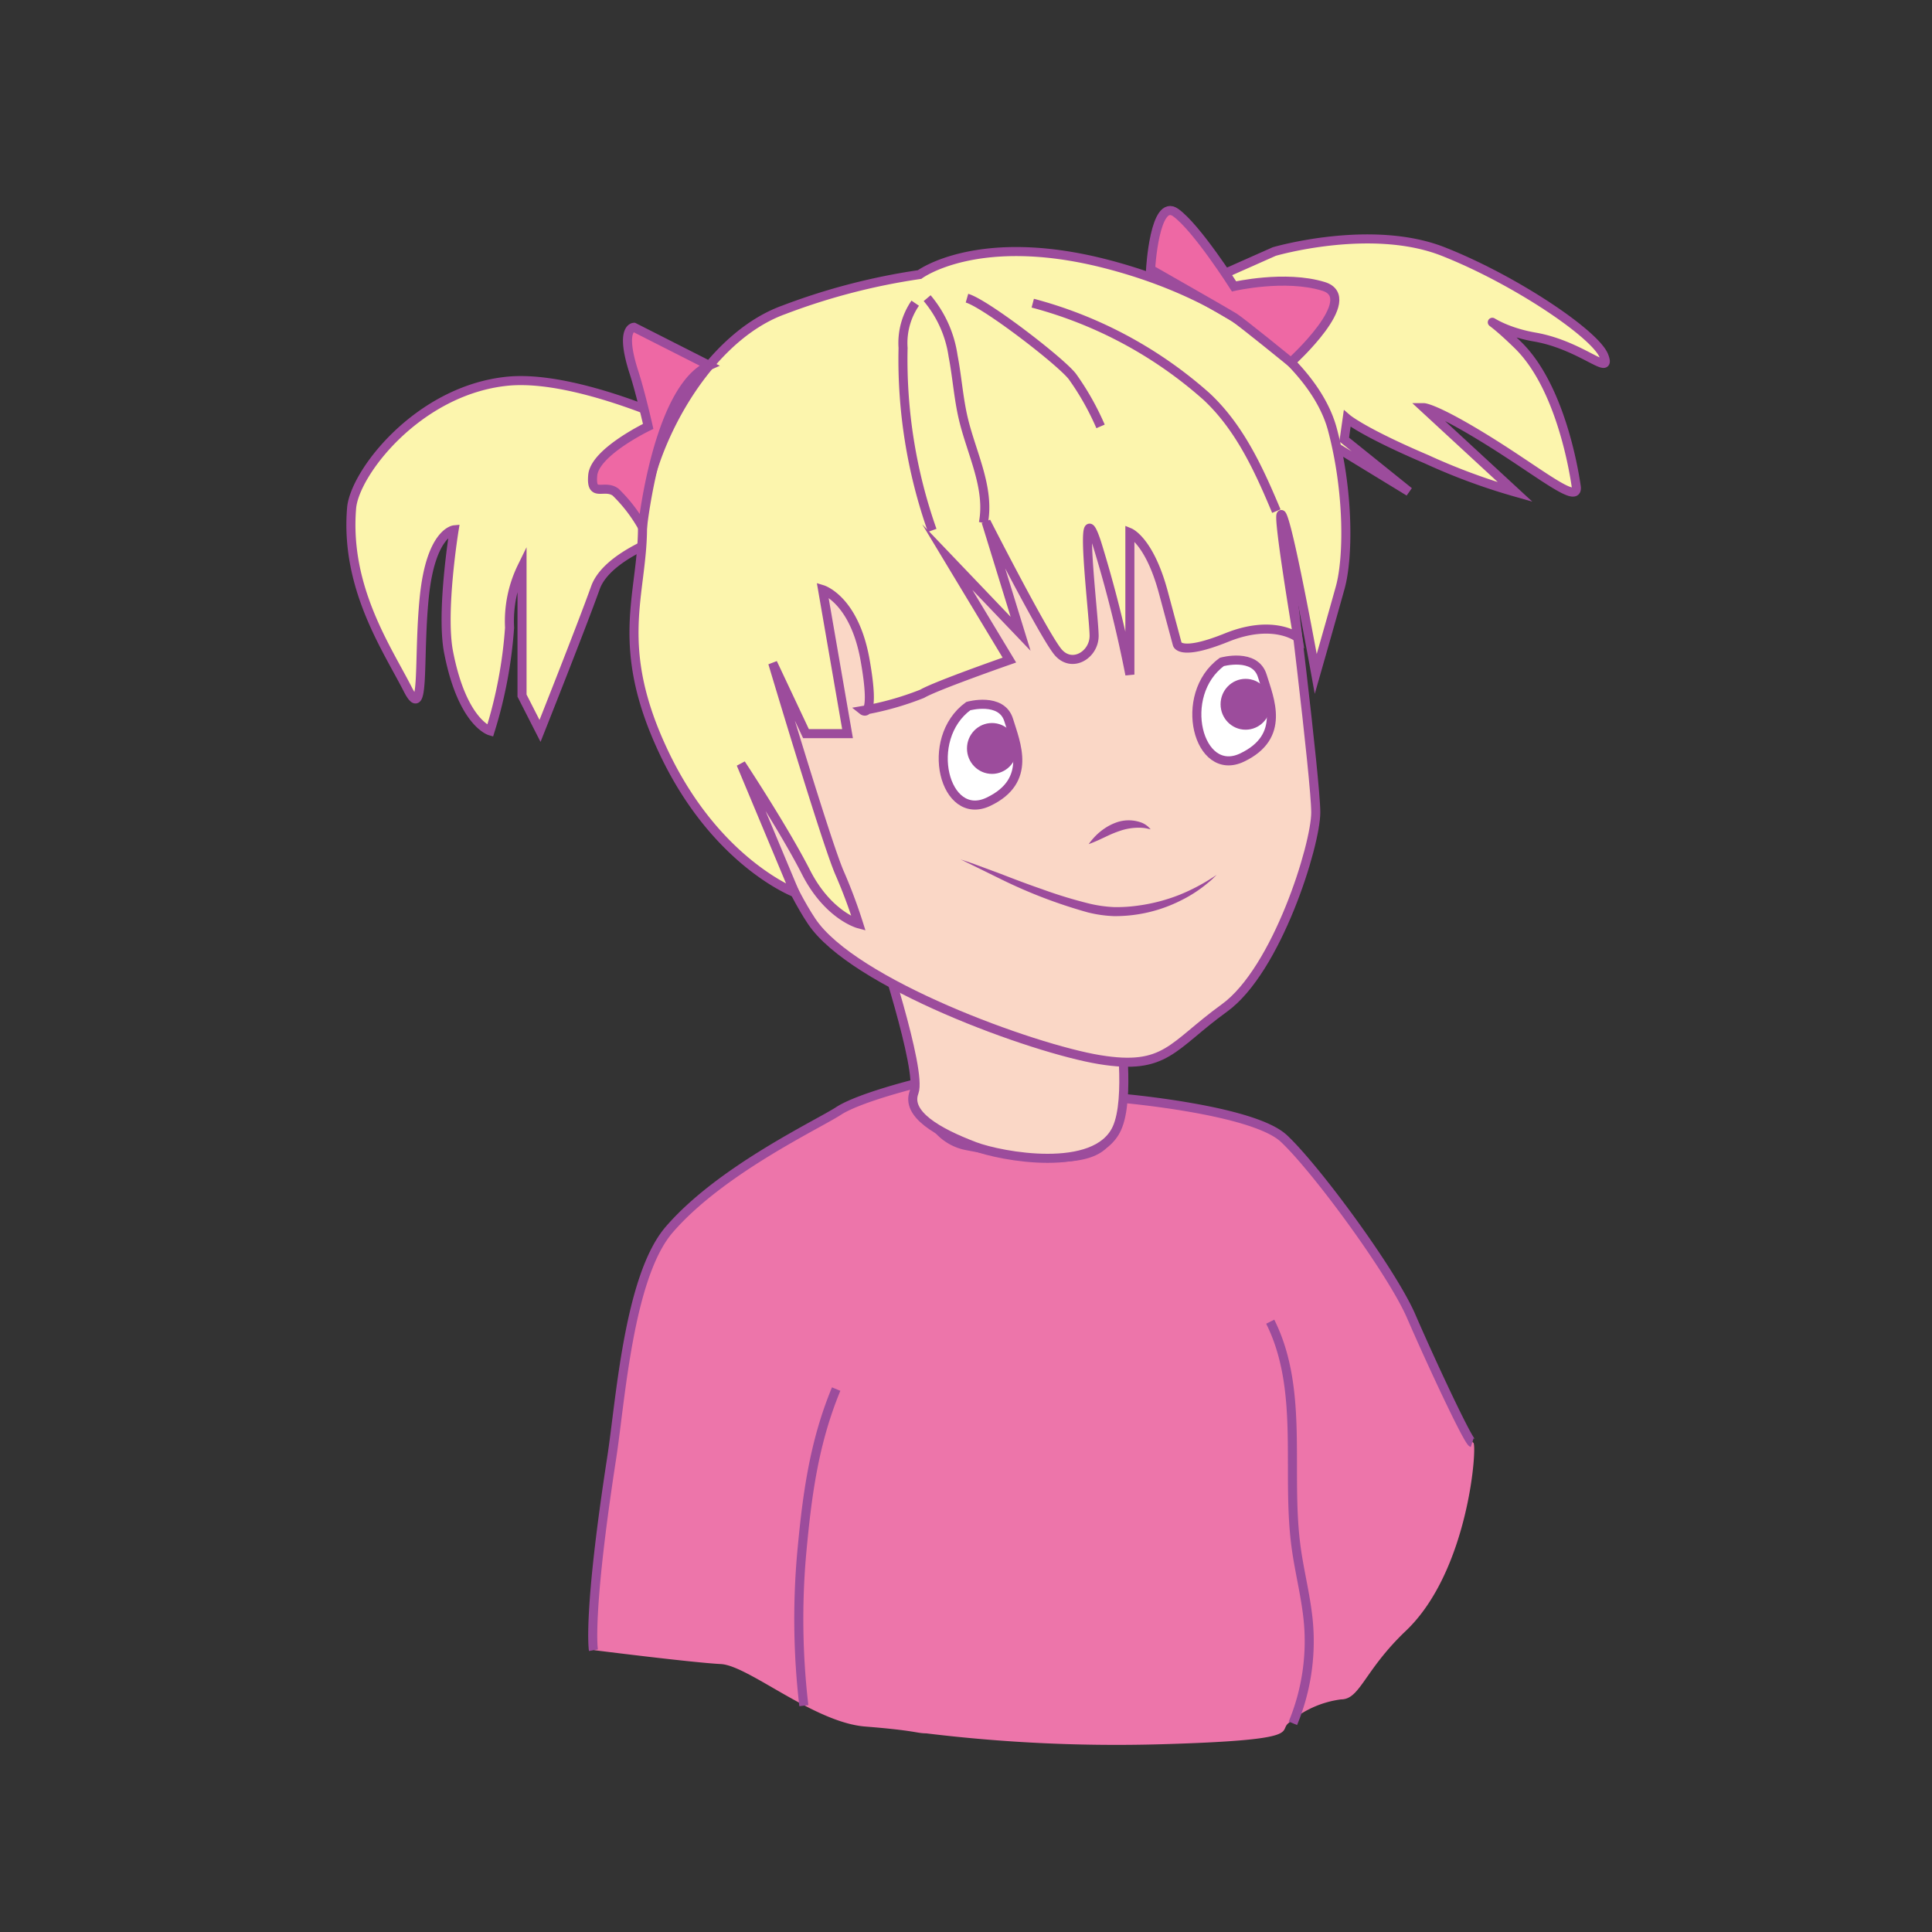 <svg id="word" xmlns="http://www.w3.org/2000/svg" viewBox="0 0 160 160"><rect x="0" y="0" width="160" height="160" fill="#333333" stroke="none"/><defs><style>.cls-1{fill:#ed75aa;}.cls-2{fill:none;}.cls-2,.cls-3,.cls-4,.cls-6,.cls-7{stroke:#9c4c9c;stroke-miterlimit:10;stroke-width:0.75px;}.cls-3{fill:#fad7c6;}.cls-4{fill:#fcf5ad;}.cls-5{fill:#9c4c9c;}.cls-6{fill:#fff;}.cls-7{fill:#ee68a4;}</style></defs><path class="cls-1" d="M92.81,90.935s11.019.935,13.6,3.343c2.639,2.46,8.948,11.024,10.555,14.736s4.7,10.349,5.047,10.461-.34,10.6-5.583,15.583c-3.449,3.279-3.794,5.677-5.358,5.677a8.231,8.231,0,0,0-4.432,2.025c-.688.675,1.148,1.35-10.325,1.687a130.139,130.139,0,0,1-19.618-.9c-.8,0-.8-.225-5.048-.563s-9.68-5.062-11.953-5.174-10.467-1.146-10.467-1.146-.511-2.853,1.514-15.938c.73-4.721,1.4-15,4.766-18.9,4.255-4.932,12.288-8.691,14.009-9.816S76.111,89.7,76.111,89.7s.5,4.51,4.055,5.185,9.363,1.83,11.306-.082A4.012,4.012,0,0,0,92.81,90.935Z"/><path class="cls-2" d="M49.146,136.665s-.511-2.853,1.513-15.938c.731-4.721,1.4-15,4.766-18.9,4.255-4.932,12.289-8.691,14.01-9.816s6.59-2.314,6.59-2.314.5,4.51,4.056,5.185,9.363,1.83,11.3-.082a4.012,4.012,0,0,0,1.338-3.863s11.02.935,13.6,3.343c2.638,2.46,8.948,11.024,10.554,14.736s4.7,10.349,5.048,10.461"/><path class="cls-3" d="M72.713,77.63S76.384,88.654,75.7,90.454s1.922,3.32,5.048,4.5c2.141.808,9.991,2.284,11.738-1.487,1.155-2.491.242-8.645.242-8.645Z"/><path class="cls-4" d="M105.524,20.833s8.031-2.354,14,0,12.62,6.853,13.308,8.653-1.836-.9-5.736-1.575-4.819-2.7-1.377.675,4.589,10.124,4.818,11.7-2.982-1.125-7.342-3.825-5.277-2.7-5.277-2.7l7.572,6.991a51.149,51.149,0,0,1-7.343-2.716c-5.277-2.25-6.579-3.368-6.579-3.368l-.246,1.734,5.367,4.317L93.134,26.336Z"/><path class="cls-4" d="M57.34,35.56s-9.453-4.606-15.376-3.984c-7.354.773-12.606,7.593-12.846,10.508-.542,6.585,2.935,11.637,4.642,14.985,1.469,2.881.853-2.4,1.375-7.6.544-5.41,2.473-5.59,2.473-5.59s-1.108,6.78-.459,10.124c1.138,5.87,3.441,6.524,3.441,6.524A37.283,37.283,0,0,0,42.2,51.983a10.251,10.251,0,0,1,1.032-5.046V57.608l1.491,2.924s3.442-8.653,4.589-11.863,8.031-5.01,8.031-5.01Z"/><path class="cls-3" d="M106.672,46.134s2.294,18.448,2.294,21.148-3.212,13.048-7.572,16.2-4.818,5.174-10.325,4.274-20.421-6.3-23.863-11.474-8.153-18.6-7.457-22.272C64.958,26.523,106.672,46.134,106.672,46.134Z"/><path class="cls-4" d="M76.155,22.737s4.818-3.6,15.373-.9,17.438,8.549,18.815,13.723,1.334,10.634.646,13.109-2.023,7.139-2.023,7.139-2.065-11.474-2.753-13.049S107.479,52.8,107.479,52.8s-1.994-1.575-5.895,0-4.09.538-4.09.538l-1.148-4.274c-1.147-4.275-2.774-4.95-2.774-4.95V55.867A105.144,105.144,0,0,0,90.84,45.009c-1.606-4.949-.23,6.074-.23,7.649s-1.835,2.7-2.983,1.35-5.965-10.8-5.965-10.8l2.86,9.281-6.073-6.356,5.144,8.531s-6.076,2.117-7.223,2.792a24.727,24.727,0,0,1-4.908,1.382s1.07.85.181-4.174-3.519-5.831-3.519-5.831l2.065,11.923H66.748l-2.754-5.849s4.36,14.623,5.507,17.323a43.092,43.092,0,0,1,1.606,4.274s-2.524-.674-4.359-4.274-5.383-8.966-5.383-8.966L65.82,73.919S59.387,71.477,55.068,62.5c-4.335-9.012-1.858-13.214-1.858-18.839s4.819-15.523,11.7-18A53.128,53.128,0,0,1,76.155,22.737Z"/><path class="cls-5" d="M95.29,68.684l-.244-.059a3.019,3.019,0,0,0-.611-.076,4.814,4.814,0,0,0-1.74.278,9.068,9.068,0,0,0-.9.363l-.8.375c-.484.219-.836.342-.836.342a5.709,5.709,0,0,1,.589-.7,4.939,4.939,0,0,1,.722-.595,4.351,4.351,0,0,1,.982-.5,3.043,3.043,0,0,1,2.08.013A1.773,1.773,0,0,1,95.29,68.684Z"/><path class="cls-5" d="M100.762,72.449l-.184.178a6.178,6.178,0,0,1-.539.486,11.029,11.029,0,0,1-2.177,1.427,12.062,12.062,0,0,1-5.632,1.329,10.38,10.38,0,0,1-2.158-.313,41.367,41.367,0,0,1-7.327-2.819l-3.189-1.564.926.312,2.416.893c.991.385,2.149.829,3.4,1.26a37.831,37.831,0,0,0,3.939,1.2,10.758,10.758,0,0,0,2.026.284A12.457,12.457,0,0,0,94.237,75a14.641,14.641,0,0,0,3.432-.891,15.94,15.94,0,0,0,2.273-1.135C100.467,72.656,100.762,72.449,100.762,72.449Z"/><path class="cls-6" d="M101.19,54.818s2.758-.773,3.349,1.159,1.97,5.021-1.674,6.759S97.457,57.536,101.19,54.818Z"/><ellipse class="cls-5" cx="103.155" cy="58.325" rx="2.072" ry="2.106"/><path class="cls-6" d="M80.188,58.477s2.758-.772,3.348,1.159,1.97,5.022-1.674,6.76S76.455,61.2,80.188,58.477Z"/><ellipse class="cls-5" cx="82.153" cy="61.984" rx="2.072" ry="2.106"/><path class="cls-2" d="M69.247,115.037c-1.865,4.515-2.424,8.891-2.866,13.743a61.8,61.8,0,0,0,.19,12.476"/><path class="cls-2" d="M107.072,142.716a17.762,17.762,0,0,0,1.294-8.233c-.178-2.145-.745-4.24-1.031-6.373-.839-6.251.687-12.989-2.14-18.652"/><path class="cls-2" d="M91.142,35.312a22.182,22.182,0,0,0-2.333-4.132c-.97-1.259-7.185-6.042-8.728-6.486"/><path class="cls-2" d="M105.7,42.329c-1.439-3.443-3.04-6.947-5.795-9.506a35.19,35.19,0,0,0-14.377-7.716"/><path class="cls-2" d="M77.2,43.922a42.525,42.525,0,0,1-2.411-15.114,5.823,5.823,0,0,1,1.005-3.7"/><path class="cls-2" d="M81.441,43.3c.546-2.9-.975-5.737-1.658-8.608-.408-1.717-.518-3.489-.854-5.221a9.534,9.534,0,0,0-2.146-4.778"/><path class="cls-7" d="M58.742,30.269l-6.237-3.162s-1.21,0,0,3.739c.541,1.671,1.173,4.466,1.173,4.466s-4.413,2.114-4.59,4.042.936.71,1.889,1.4a12.645,12.645,0,0,1,2.233,2.908S54.433,32.184,58.742,30.269Z"/><path class="cls-7" d="M102.2,23.718s-3.089-4.867-4.836-6.113-2.078,4.7-2.078,4.7S101.6,25.9,102.2,26.279,106.909,30,106.909,30s5.869-5.313,2.692-6.285S102.2,23.718,102.2,23.718Z"/></svg>